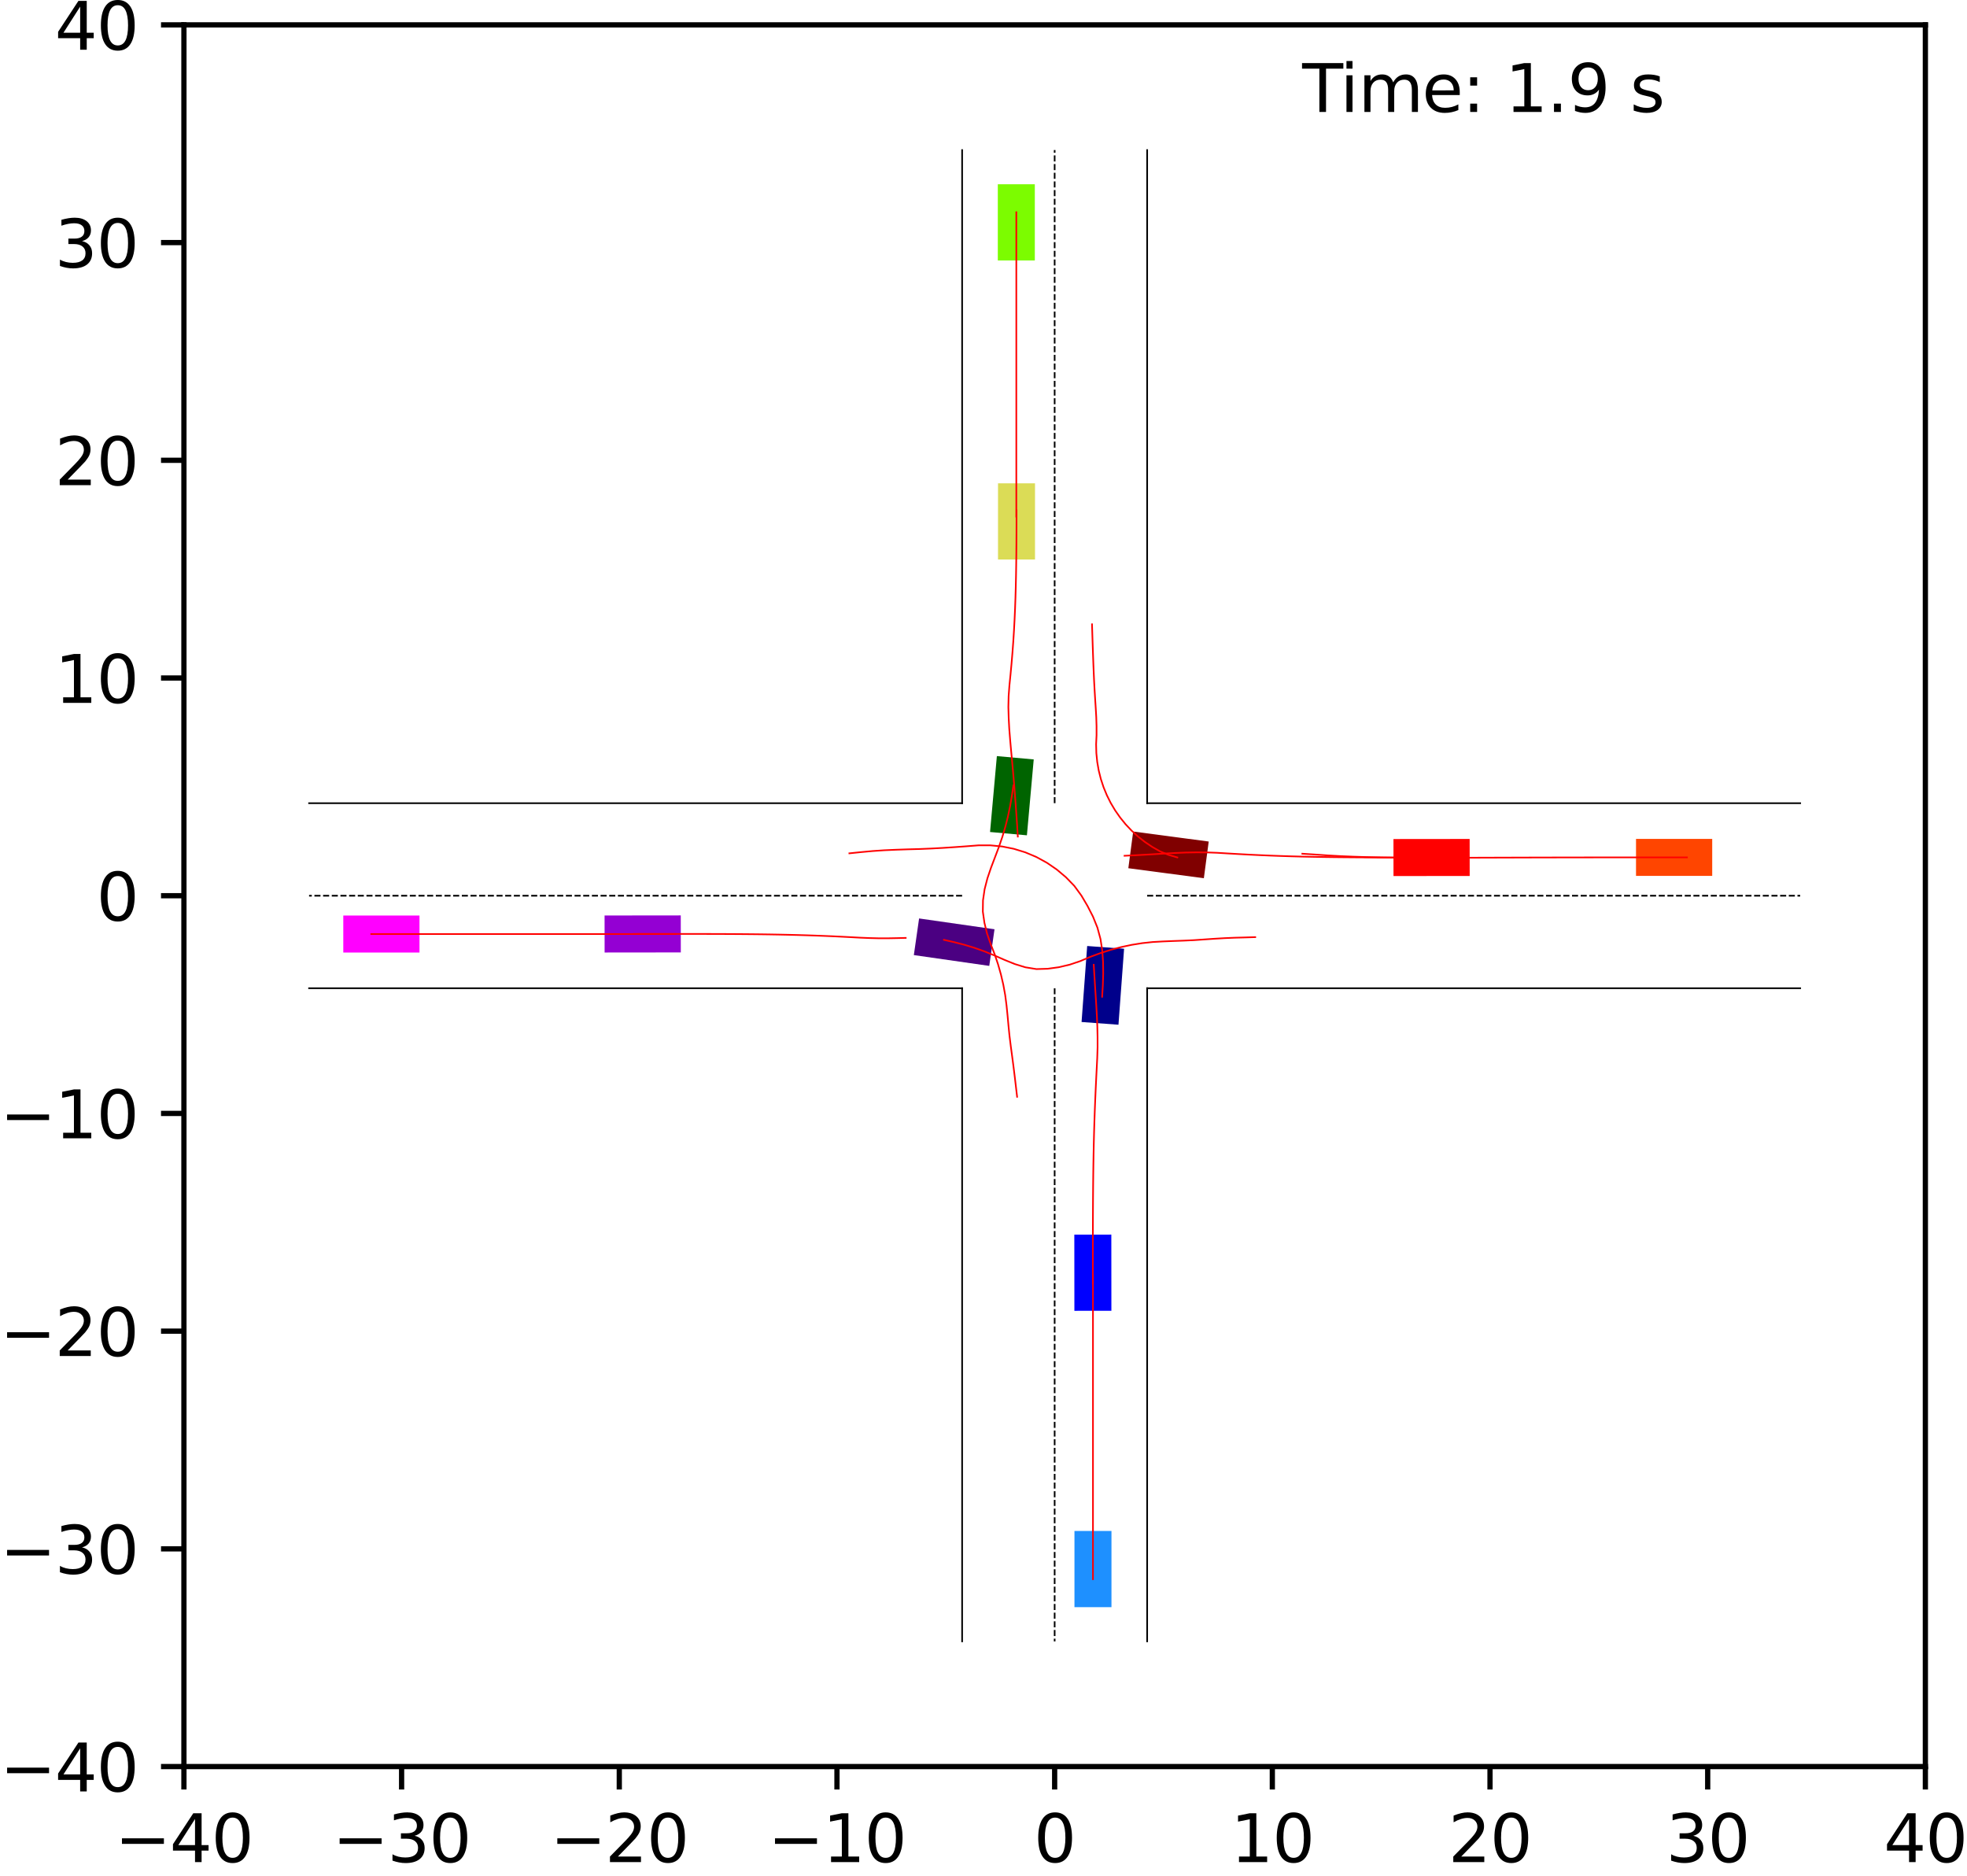 <?xml version="1.0" encoding="utf-8" standalone="no"?>
<!DOCTYPE svg PUBLIC "-//W3C//DTD SVG 1.1//EN"
  "http://www.w3.org/Graphics/SVG/1.1/DTD/svg11.dtd">
<svg xmlns:xlink="http://www.w3.org/1999/xlink" width="300.579pt" height="286.589pt" viewBox="0 0 300.579 286.589" xmlns="http://www.w3.org/2000/svg" version="1.1">
 <defs>
  <style type="text/css">*{stroke-linejoin: round; stroke-linecap: butt}</style>
 </defs>
 <g id="figure_1">
  <g id="patch_1">
   <path d="M 0 286.589 
L 300.579 286.589 
L 300.579 0 
L 0 0 
z
" style="fill: #ffffff"/>
  </g>
  <g id="axes_1">
   <g id="patch_2">
    <path d="M 28.105 269.911 
L 294.217 269.911 
L 294.217 3.799 
L 28.105 3.799 
z
" style="fill: #ffffff"/>
   </g>
   <g id="patch_3">
    <path d="M 170.914 156.567 
L 171.773 144.956 
L 166.133 144.539 
L 165.275 156.15 
z
" clip-path="url(#p55c4559d1c)" style="fill: #00008b"/>
   </g>
   <g id="patch_4">
    <path d="M 184.705 128.577 
L 173.163 127.048 
L 172.421 132.654 
L 183.962 134.183 
z
" clip-path="url(#p55c4559d1c)" style="fill: #800000"/>
   </g>
   <g id="patch_5">
    <path d="M 152.333 115.524 
L 151.29 127.12 
L 156.923 127.626 
L 157.965 116.031 
z
" clip-path="url(#p55c4559d1c)" style="fill: #006400"/>
   </g>
   <g id="patch_6">
    <path d="M 139.645 145.927 
L 151.17 147.578 
L 151.972 141.98 
L 140.447 140.329 
z
" clip-path="url(#p55c4559d1c)" style="fill: #4b0082"/>
   </g>
   <g id="patch_7">
    <path d="M 169.833 200.274 
L 169.823 188.631 
L 164.168 188.636 
L 164.178 200.278 
z
" clip-path="url(#p55c4559d1c)" style="fill: #0000ff"/>
   </g>
   <g id="patch_8">
    <path d="M 224.578 128.184 
L 212.936 128.196 
L 212.942 133.851 
L 224.584 133.839 
z
" clip-path="url(#p55c4559d1c)" style="fill: #ff0000"/>
   </g>
   <g id="patch_9">
    <path d="M 152.507 73.843 
L 152.506 85.485 
L 158.161 85.486 
L 158.162 73.843 
z
" clip-path="url(#p55c4559d1c)" style="fill: #dbdc56"/>
   </g>
   <g id="patch_10">
    <path d="M 92.392 145.533 
L 104.035 145.52 
L 104.028 139.865 
L 92.386 139.878 
z
" clip-path="url(#p55c4559d1c)" style="fill: #9400d3"/>
   </g>
   <g id="patch_11">
    <path d="M 169.844 245.557 
L 169.844 233.915 
L 164.189 233.915 
L 164.189 245.557 
z
" clip-path="url(#p55c4559d1c)" style="fill: #1e90ff"/>
   </g>
   <g id="patch_12">
    <path d="M 261.644 128.172 
L 250.002 128.171 
L 250.001 133.826 
L 261.644 133.827 
z
" clip-path="url(#p55c4559d1c)" style="fill: #ff4500"/>
   </g>
   <g id="patch_13">
    <path d="M 152.477 28.153 
L 152.477 39.796 
L 158.132 39.796 
L 158.132 28.153 
z
" clip-path="url(#p55c4559d1c)" style="fill: #7cfc00"/>
   </g>
   <g id="patch_14">
    <path d="M 52.459 145.538 
L 64.101 145.538 
L 64.101 139.884 
L 52.459 139.884 
z
" clip-path="url(#p55c4559d1c)" style="fill: #ff00ff"/>
   </g>
   <g id="matplotlib.axis_1">
    <g id="xtick_1">
     <g id="line2d_1">
      <defs>
       <path id="mbd6381d8ec" d="M 0 0 
L 0 3.5 
" style="stroke: #000000; stroke-width: 0.8"/>
      </defs>
      <g>
       <use xlink:href="#mbd6381d8ec" x="28.105" y="269.911" style="stroke: #000000; stroke-width: 0.8"/>
      </g>
     </g>
     <g id="text_1">
      <!-- −40 -->
      <g transform="translate(17.552 284.51) scale(0.1 -0.1)">
       <defs>
        <path id="DejaVuSans-2212" d="M 678 2272 
L 4684 2272 
L 4684 1741 
L 678 1741 
L 678 2272 
z
" transform="scale(0.016)"/>
        <path id="DejaVuSans-34" d="M 2419 4116 
L 825 1625 
L 2419 1625 
L 2419 4116 
z
M 2253 4666 
L 3047 4666 
L 3047 1625 
L 3713 1625 
L 3713 1100 
L 3047 1100 
L 3047 0 
L 2419 0 
L 2419 1100 
L 313 1100 
L 313 1709 
L 2253 4666 
z
" transform="scale(0.016)"/>
        <path id="DejaVuSans-30" d="M 2034 4250 
Q 1547 4250 1301 3770 
Q 1056 3291 1056 2328 
Q 1056 1369 1301 889 
Q 1547 409 2034 409 
Q 2525 409 2770 889 
Q 3016 1369 3016 2328 
Q 3016 3291 2770 3770 
Q 2525 4250 2034 4250 
z
M 2034 4750 
Q 2819 4750 3233 4129 
Q 3647 3509 3647 2328 
Q 3647 1150 3233 529 
Q 2819 -91 2034 -91 
Q 1250 -91 836 529 
Q 422 1150 422 2328 
Q 422 3509 836 4129 
Q 1250 4750 2034 4750 
z
" transform="scale(0.016)"/>
       </defs>
       <use xlink:href="#DejaVuSans-2212"/>
       <use xlink:href="#DejaVuSans-34" x="83.789"/>
       <use xlink:href="#DejaVuSans-30" x="147.412"/>
      </g>
     </g>
    </g>
    <g id="xtick_2">
     <g id="line2d_2">
      <g>
       <use xlink:href="#mbd6381d8ec" x="61.369" y="269.911" style="stroke: #000000; stroke-width: 0.8"/>
      </g>
     </g>
     <g id="text_2">
      <!-- −30 -->
      <g transform="translate(50.816 284.51) scale(0.1 -0.1)">
       <defs>
        <path id="DejaVuSans-33" d="M 2597 2516 
Q 3050 2419 3304 2112 
Q 3559 1806 3559 1356 
Q 3559 666 3084 287 
Q 2609 -91 1734 -91 
Q 1441 -91 1130 -33 
Q 819 25 488 141 
L 488 750 
Q 750 597 1062 519 
Q 1375 441 1716 441 
Q 2309 441 2620 675 
Q 2931 909 2931 1356 
Q 2931 1769 2642 2001 
Q 2353 2234 1838 2234 
L 1294 2234 
L 1294 2753 
L 1863 2753 
Q 2328 2753 2575 2939 
Q 2822 3125 2822 3475 
Q 2822 3834 2567 4026 
Q 2313 4219 1838 4219 
Q 1578 4219 1281 4162 
Q 984 4106 628 3988 
L 628 4550 
Q 988 4650 1302 4700 
Q 1616 4750 1894 4750 
Q 2613 4750 3031 4423 
Q 3450 4097 3450 3541 
Q 3450 3153 3228 2886 
Q 3006 2619 2597 2516 
z
" transform="scale(0.016)"/>
       </defs>
       <use xlink:href="#DejaVuSans-2212"/>
       <use xlink:href="#DejaVuSans-33" x="83.789"/>
       <use xlink:href="#DejaVuSans-30" x="147.412"/>
      </g>
     </g>
    </g>
    <g id="xtick_3">
     <g id="line2d_3">
      <g>
       <use xlink:href="#mbd6381d8ec" x="94.633" y="269.911" style="stroke: #000000; stroke-width: 0.8"/>
      </g>
     </g>
     <g id="text_3">
      <!-- −20 -->
      <g transform="translate(84.08 284.51) scale(0.1 -0.1)">
       <defs>
        <path id="DejaVuSans-32" d="M 1228 531 
L 3431 531 
L 3431 0 
L 469 0 
L 469 531 
Q 828 903 1448 1529 
Q 2069 2156 2228 2338 
Q 2531 2678 2651 2914 
Q 2772 3150 2772 3378 
Q 2772 3750 2511 3984 
Q 2250 4219 1831 4219 
Q 1534 4219 1204 4116 
Q 875 4013 500 3803 
L 500 4441 
Q 881 4594 1212 4672 
Q 1544 4750 1819 4750 
Q 2544 4750 2975 4387 
Q 3406 4025 3406 3419 
Q 3406 3131 3298 2873 
Q 3191 2616 2906 2266 
Q 2828 2175 2409 1742 
Q 1991 1309 1228 531 
z
" transform="scale(0.016)"/>
       </defs>
       <use xlink:href="#DejaVuSans-2212"/>
       <use xlink:href="#DejaVuSans-32" x="83.789"/>
       <use xlink:href="#DejaVuSans-30" x="147.412"/>
      </g>
     </g>
    </g>
    <g id="xtick_4">
     <g id="line2d_4">
      <g>
       <use xlink:href="#mbd6381d8ec" x="127.897" y="269.911" style="stroke: #000000; stroke-width: 0.8"/>
      </g>
     </g>
     <g id="text_4">
      <!-- −10 -->
      <g transform="translate(117.344 284.51) scale(0.1 -0.1)">
       <defs>
        <path id="DejaVuSans-31" d="M 794 531 
L 1825 531 
L 1825 4091 
L 703 3866 
L 703 4441 
L 1819 4666 
L 2450 4666 
L 2450 531 
L 3481 531 
L 3481 0 
L 794 0 
L 794 531 
z
" transform="scale(0.016)"/>
       </defs>
       <use xlink:href="#DejaVuSans-2212"/>
       <use xlink:href="#DejaVuSans-31" x="83.789"/>
       <use xlink:href="#DejaVuSans-30" x="147.412"/>
      </g>
     </g>
    </g>
    <g id="xtick_5">
     <g id="line2d_5">
      <g>
       <use xlink:href="#mbd6381d8ec" x="161.161" y="269.911" style="stroke: #000000; stroke-width: 0.8"/>
      </g>
     </g>
     <g id="text_5">
      <!-- 0 -->
      <g transform="translate(157.979 284.51) scale(0.1 -0.1)">
       <use xlink:href="#DejaVuSans-30"/>
      </g>
     </g>
    </g>
    <g id="xtick_6">
     <g id="line2d_6">
      <g>
       <use xlink:href="#mbd6381d8ec" x="194.425" y="269.911" style="stroke: #000000; stroke-width: 0.8"/>
      </g>
     </g>
     <g id="text_6">
      <!-- 10 -->
      <g transform="translate(188.062 284.51) scale(0.1 -0.1)">
       <use xlink:href="#DejaVuSans-31"/>
       <use xlink:href="#DejaVuSans-30" x="63.623"/>
      </g>
     </g>
    </g>
    <g id="xtick_7">
     <g id="line2d_7">
      <g>
       <use xlink:href="#mbd6381d8ec" x="227.689" y="269.911" style="stroke: #000000; stroke-width: 0.8"/>
      </g>
     </g>
     <g id="text_7">
      <!-- 20 -->
      <g transform="translate(221.326 284.51) scale(0.1 -0.1)">
       <use xlink:href="#DejaVuSans-32"/>
       <use xlink:href="#DejaVuSans-30" x="63.623"/>
      </g>
     </g>
    </g>
    <g id="xtick_8">
     <g id="line2d_8">
      <g>
       <use xlink:href="#mbd6381d8ec" x="260.953" y="269.911" style="stroke: #000000; stroke-width: 0.8"/>
      </g>
     </g>
     <g id="text_8">
      <!-- 30 -->
      <g transform="translate(254.59 284.51) scale(0.1 -0.1)">
       <use xlink:href="#DejaVuSans-33"/>
       <use xlink:href="#DejaVuSans-30" x="63.623"/>
      </g>
     </g>
    </g>
    <g id="xtick_9">
     <g id="line2d_9">
      <g>
       <use xlink:href="#mbd6381d8ec" x="294.217" y="269.911" style="stroke: #000000; stroke-width: 0.8"/>
      </g>
     </g>
     <g id="text_9">
      <!-- 40 -->
      <g transform="translate(287.854 284.51) scale(0.1 -0.1)">
       <use xlink:href="#DejaVuSans-34"/>
       <use xlink:href="#DejaVuSans-30" x="63.623"/>
      </g>
     </g>
    </g>
   </g>
   <g id="matplotlib.axis_2">
    <g id="ytick_1">
     <g id="line2d_10">
      <defs>
       <path id="m76f6b3baa4" d="M 0 0 
L -3.5 0 
" style="stroke: #000000; stroke-width: 0.8"/>
      </defs>
      <g>
       <use xlink:href="#m76f6b3baa4" x="28.105" y="269.911" style="stroke: #000000; stroke-width: 0.8"/>
      </g>
     </g>
     <g id="text_10">
      <!-- −40 -->
      <g transform="translate(0 273.71) scale(0.1 -0.1)">
       <use xlink:href="#DejaVuSans-2212"/>
       <use xlink:href="#DejaVuSans-34" x="83.789"/>
       <use xlink:href="#DejaVuSans-30" x="147.412"/>
      </g>
     </g>
    </g>
    <g id="ytick_2">
     <g id="line2d_11">
      <g>
       <use xlink:href="#m76f6b3baa4" x="28.105" y="236.647" style="stroke: #000000; stroke-width: 0.8"/>
      </g>
     </g>
     <g id="text_11">
      <!-- −30 -->
      <g transform="translate(0 240.446) scale(0.1 -0.1)">
       <use xlink:href="#DejaVuSans-2212"/>
       <use xlink:href="#DejaVuSans-33" x="83.789"/>
       <use xlink:href="#DejaVuSans-30" x="147.412"/>
      </g>
     </g>
    </g>
    <g id="ytick_3">
     <g id="line2d_12">
      <g>
       <use xlink:href="#m76f6b3baa4" x="28.105" y="203.383" style="stroke: #000000; stroke-width: 0.8"/>
      </g>
     </g>
     <g id="text_12">
      <!-- −20 -->
      <g transform="translate(0 207.182) scale(0.1 -0.1)">
       <use xlink:href="#DejaVuSans-2212"/>
       <use xlink:href="#DejaVuSans-32" x="83.789"/>
       <use xlink:href="#DejaVuSans-30" x="147.412"/>
      </g>
     </g>
    </g>
    <g id="ytick_4">
     <g id="line2d_13">
      <g>
       <use xlink:href="#m76f6b3baa4" x="28.105" y="170.119" style="stroke: #000000; stroke-width: 0.8"/>
      </g>
     </g>
     <g id="text_13">
      <!-- −10 -->
      <g transform="translate(0 173.918) scale(0.1 -0.1)">
       <use xlink:href="#DejaVuSans-2212"/>
       <use xlink:href="#DejaVuSans-31" x="83.789"/>
       <use xlink:href="#DejaVuSans-30" x="147.412"/>
      </g>
     </g>
    </g>
    <g id="ytick_5">
     <g id="line2d_14">
      <g>
       <use xlink:href="#m76f6b3baa4" x="28.105" y="136.855" style="stroke: #000000; stroke-width: 0.8"/>
      </g>
     </g>
     <g id="text_14">
      <!-- 0 -->
      <g transform="translate(14.742 140.654) scale(0.1 -0.1)">
       <use xlink:href="#DejaVuSans-30"/>
      </g>
     </g>
    </g>
    <g id="ytick_6">
     <g id="line2d_15">
      <g>
       <use xlink:href="#m76f6b3baa4" x="28.105" y="103.591" style="stroke: #000000; stroke-width: 0.8"/>
      </g>
     </g>
     <g id="text_15">
      <!-- 10 -->
      <g transform="translate(8.38 107.39) scale(0.1 -0.1)">
       <use xlink:href="#DejaVuSans-31"/>
       <use xlink:href="#DejaVuSans-30" x="63.623"/>
      </g>
     </g>
    </g>
    <g id="ytick_7">
     <g id="line2d_16">
      <g>
       <use xlink:href="#m76f6b3baa4" x="28.105" y="70.327" style="stroke: #000000; stroke-width: 0.8"/>
      </g>
     </g>
     <g id="text_16">
      <!-- 20 -->
      <g transform="translate(8.38 74.126) scale(0.1 -0.1)">
       <use xlink:href="#DejaVuSans-32"/>
       <use xlink:href="#DejaVuSans-30" x="63.623"/>
      </g>
     </g>
    </g>
    <g id="ytick_8">
     <g id="line2d_17">
      <g>
       <use xlink:href="#m76f6b3baa4" x="28.105" y="37.063" style="stroke: #000000; stroke-width: 0.8"/>
      </g>
     </g>
     <g id="text_17">
      <!-- 30 -->
      <g transform="translate(8.38 40.862) scale(0.1 -0.1)">
       <use xlink:href="#DejaVuSans-33"/>
       <use xlink:href="#DejaVuSans-30" x="63.623"/>
      </g>
     </g>
    </g>
    <g id="ytick_9">
     <g id="line2d_18">
      <g>
       <use xlink:href="#m76f6b3baa4" x="28.105" y="3.799" style="stroke: #000000; stroke-width: 0.8"/>
      </g>
     </g>
     <g id="text_18">
      <!-- 40 -->
      <g transform="translate(8.38 7.598) scale(0.1 -0.1)">
       <use xlink:href="#DejaVuSans-34"/>
       <use xlink:href="#DejaVuSans-30" x="63.623"/>
      </g>
     </g>
    </g>
   </g>
   <g id="line2d_19">
    <path d="M 175.298 250.784 
L 175.298 150.992 
" clip-path="url(#p55c4559d1c)" style="fill: none; stroke: #000000; stroke-width: 0.25; stroke-linecap: square"/>
   </g>
   <g id="line2d_20">
    <path d="M 175.298 150.992 
L 275.09 150.992 
" clip-path="url(#p55c4559d1c)" style="fill: none; stroke: #000000; stroke-width: 0.25; stroke-linecap: square"/>
   </g>
   <g id="line2d_21">
    <path d="M 275.09 122.718 
L 175.298 122.718 
" clip-path="url(#p55c4559d1c)" style="fill: none; stroke: #000000; stroke-width: 0.25; stroke-linecap: square"/>
   </g>
   <g id="line2d_22">
    <path d="M 175.298 122.718 
L 175.298 22.926 
" clip-path="url(#p55c4559d1c)" style="fill: none; stroke: #000000; stroke-width: 0.25; stroke-linecap: square"/>
   </g>
   <g id="line2d_23">
    <path d="M 147.023 22.926 
L 147.023 122.718 
" clip-path="url(#p55c4559d1c)" style="fill: none; stroke: #000000; stroke-width: 0.25; stroke-linecap: square"/>
   </g>
   <g id="line2d_24">
    <path d="M 147.023 122.718 
L 47.231 122.718 
" clip-path="url(#p55c4559d1c)" style="fill: none; stroke: #000000; stroke-width: 0.25; stroke-linecap: square"/>
   </g>
   <g id="line2d_25">
    <path d="M 47.231 150.992 
L 147.023 150.992 
" clip-path="url(#p55c4559d1c)" style="fill: none; stroke: #000000; stroke-width: 0.25; stroke-linecap: square"/>
   </g>
   <g id="line2d_26">
    <path d="M 147.023 150.992 
L 147.023 250.784 
" clip-path="url(#p55c4559d1c)" style="fill: none; stroke: #000000; stroke-width: 0.25; stroke-linecap: square"/>
   </g>
   <g id="line2d_27">
    <path d="M 175.298 136.855 
L 275.09 136.855 
" clip-path="url(#p55c4559d1c)" style="fill: none; stroke-dasharray: 0.925,0.4; stroke-dashoffset: 0; stroke: #000000; stroke-width: 0.25"/>
   </g>
   <g id="line2d_28">
    <path d="M 161.161 122.718 
L 161.161 22.926 
" clip-path="url(#p55c4559d1c)" style="fill: none; stroke-dasharray: 0.925,0.4; stroke-dashoffset: 0; stroke: #000000; stroke-width: 0.25"/>
   </g>
   <g id="line2d_29">
    <path d="M 147.023 136.855 
L 47.231 136.855 
" clip-path="url(#p55c4559d1c)" style="fill: none; stroke-dasharray: 0.925,0.4; stroke-dashoffset: 0; stroke: #000000; stroke-width: 0.25"/>
   </g>
   <g id="line2d_30">
    <path d="M 161.161 150.992 
L 161.161 250.784 
" clip-path="url(#p55c4559d1c)" style="fill: none; stroke-dasharray: 0.925,0.4; stroke-dashoffset: 0; stroke: #000000; stroke-width: 0.25"/>
   </g>
   <g id="line2d_31">
    <path d="M 168.418 152.296 
L 168.524 150.553 
L 168.581 148.796 
L 168.563 147.026 
L 168.439 145.247 
L 168.169 143.473 
L 167.697 141.729 
L 167.017 140.044 
L 166.184 138.42 
L 165.254 136.842 
L 164.171 135.361 
L 162.894 134.041 
L 161.49 132.857 
L 159.975 131.819 
L 158.363 130.938 
L 156.673 130.226 
L 154.921 129.688 
L 153.129 129.33 
L 151.315 129.155 
L 149.498 129.16 
L 147.692 129.302 
L 145.891 129.432 
L 144.094 129.549 
L 142.3 129.647 
L 140.507 129.721 
L 138.716 129.769 
L 136.926 129.83 
L 135.138 129.909 
L 133.353 130.03 
L 131.572 130.194 
L 129.792 130.379 
" clip-path="url(#p55c4559d1c)" style="fill: none; stroke: #ff0000; stroke-width: 0.25; stroke-linecap: square"/>
   </g>
   <g id="line2d_32">
    <path d="M 179.909 131.008 
L 178.563 130.616 
L 177.281 130.086 
L 176.086 129.408 
L 174.957 128.646 
L 173.897 127.809 
L 172.908 126.901 
L 171.995 125.929 
L 171.16 124.899 
L 170.404 123.816 
L 169.731 122.683 
L 169.142 121.506 
L 168.639 120.288 
L 168.224 119.031 
L 167.899 117.739 
L 167.669 116.417 
L 167.534 115.071 
L 167.499 113.708 
L 167.564 112.334 
L 167.563 110.95 
L 167.52 109.556 
L 167.438 108.157 
L 167.346 106.752 
L 167.26 105.341 
L 167.185 103.925 
L 167.121 102.506 
L 167.064 101.084 
L 167.012 99.66 
L 166.963 98.235 
L 166.917 96.81 
L 166.872 95.385 
" clip-path="url(#p55c4559d1c)" style="fill: none; stroke: #ff0000; stroke-width: 0.25; stroke-linecap: square"/>
   </g>
   <g id="line2d_33">
    <path d="M 154.861 120.001 
L 154.628 121.575 
L 154.359 123.151 
L 154.03 124.725 
L 153.635 126.297 
L 153.169 127.865 
L 152.633 129.429 
L 152.041 130.991 
L 151.441 132.569 
L 150.892 134.185 
L 150.463 135.85 
L 150.212 137.558 
L 150.188 139.284 
L 150.43 140.985 
L 150.832 142.64 
L 151.382 144.232 
L 151.988 145.781 
L 152.513 147.338 
L 152.956 148.902 
L 153.32 150.469 
L 153.605 152.038 
L 153.808 153.609 
L 153.967 155.177 
L 154.109 156.74 
L 154.266 158.297 
L 154.459 159.848 
L 154.667 161.394 
L 154.87 162.939 
L 155.061 164.485 
L 155.244 166.032 
L 155.425 167.578 
" clip-path="url(#p55c4559d1c)" style="fill: none; stroke: #ff0000; stroke-width: 0.25; stroke-linecap: square"/>
   </g>
   <g id="line2d_34">
    <path d="M 144.248 143.598 
L 145.809 143.953 
L 147.368 144.351 
L 148.917 144.822 
L 150.456 145.369 
L 151.982 145.991 
L 153.507 146.662 
L 155.066 147.293 
L 156.689 147.792 
L 158.377 148.066 
L 160.094 148.015 
L 161.795 147.781 
L 163.462 147.389 
L 165.075 146.848 
L 166.627 146.188 
L 168.195 145.612 
L 169.771 145.115 
L 171.354 144.696 
L 172.94 144.36 
L 174.528 144.105 
L 176.116 143.933 
L 177.702 143.841 
L 179.283 143.776 
L 180.858 143.719 
L 182.429 143.646 
L 183.995 143.539 
L 185.559 143.431 
L 187.123 143.338 
L 188.687 143.272 
L 190.252 143.231 
L 191.816 143.182 
" clip-path="url(#p55c4559d1c)" style="fill: none; stroke: #ff0000; stroke-width: 0.25; stroke-linecap: square"/>
   </g>
   <g id="line2d_35">
    <path d="M 167.001 196.109 
L 167 194.455 
L 167 192.8 
L 167 191.145 
L 167.002 189.489 
L 167.005 187.834 
L 167.01 186.178 
L 167.017 184.523 
L 167.027 182.869 
L 167.041 181.217 
L 167.059 179.566 
L 167.082 177.917 
L 167.11 176.27 
L 167.145 174.626 
L 167.187 172.986 
L 167.237 171.349 
L 167.294 169.716 
L 167.359 168.088 
L 167.43 166.465 
L 167.508 164.847 
L 167.589 163.235 
L 167.671 161.628 
L 167.721 160.026 
L 167.719 158.429 
L 167.684 156.838 
L 167.617 155.254 
L 167.529 153.676 
L 167.428 152.104 
L 167.327 150.535 
L 167.229 148.969 
L 167.135 147.403 
" clip-path="url(#p55c4559d1c)" style="fill: none; stroke: #ff0000; stroke-width: 0.25; stroke-linecap: square"/>
   </g>
   <g id="line2d_36">
    <path d="M 220.414 131.016 
L 218.76 131.018 
L 217.105 131.019 
L 215.45 131.019 
L 213.794 131.018 
L 212.138 131.016 
L 210.482 131.012 
L 208.827 131.006 
L 207.173 130.996 
L 205.52 130.983 
L 203.87 130.966 
L 202.221 130.943 
L 200.576 130.914 
L 198.934 130.879 
L 197.295 130.835 
L 195.661 130.783 
L 194.032 130.722 
L 192.408 130.652 
L 190.789 130.574 
L 189.177 130.487 
L 187.572 130.394 
L 185.973 130.297 
L 184.379 130.238 
L 182.79 130.232 
L 181.208 130.258 
L 179.634 130.324 
L 178.068 130.408 
L 176.507 130.503 
L 174.949 130.593 
L 173.395 130.677 
L 171.841 130.752 
" clip-path="url(#p55c4559d1c)" style="fill: none; stroke: #ff0000; stroke-width: 0.25; stroke-linecap: square"/>
   </g>
   <g id="line2d_37">
    <path d="M 155.338 77.992 
L 155.334 79.664 
L 155.329 81.337 
L 155.32 83.009 
L 155.305 84.682 
L 155.285 86.354 
L 155.257 88.027 
L 155.219 89.699 
L 155.171 91.371 
L 155.11 93.042 
L 155.035 94.712 
L 154.945 96.381 
L 154.839 98.049 
L 154.715 99.715 
L 154.575 101.379 
L 154.42 103.041 
L 154.253 104.701 
L 154.128 106.365 
L 154.089 108.031 
L 154.137 109.696 
L 154.227 111.357 
L 154.358 113.013 
L 154.506 114.666 
L 154.661 116.314 
L 154.809 117.961 
L 154.948 119.607 
L 155.08 121.25 
L 155.204 122.893 
L 155.322 124.535 
L 155.432 126.177 
L 155.532 127.819 
" clip-path="url(#p55c4559d1c)" style="fill: none; stroke: #ff0000; stroke-width: 0.25; stroke-linecap: square"/>
   </g>
   <g id="line2d_38">
    <path d="M 96.826 142.7 
L 98.21 142.699 
L 99.595 142.697 
L 100.979 142.696 
L 102.364 142.695 
L 103.748 142.695 
L 105.133 142.695 
L 106.517 142.696 
L 107.901 142.698 
L 109.286 142.701 
L 110.67 142.706 
L 112.055 142.713 
L 113.44 142.723 
L 114.825 142.735 
L 116.21 142.75 
L 117.595 142.77 
L 118.98 142.794 
L 120.366 142.823 
L 121.752 142.857 
L 123.138 142.897 
L 124.524 142.943 
L 125.91 142.996 
L 127.297 143.055 
L 128.683 143.121 
L 130.07 143.192 
L 131.457 143.268 
L 132.845 143.324 
L 134.234 143.359 
L 135.624 143.362 
L 137.013 143.336 
L 138.403 143.302 
" clip-path="url(#p55c4559d1c)" style="fill: none; stroke: #ff0000; stroke-width: 0.25; stroke-linecap: square"/>
   </g>
   <g id="line2d_39">
    <path d="M 167.017 241.286 
L 167.017 239.736 
L 167.017 238.186 
L 167.017 236.635 
L 167.017 235.085 
L 167.017 233.535 
L 167.017 231.984 
L 167.017 230.434 
L 167.017 228.884 
L 167.017 227.333 
L 167.017 225.783 
L 167.017 224.233 
L 167.017 222.682 
L 167.017 221.132 
L 167.017 219.582 
L 167.017 218.031 
L 167.017 216.481 
L 167.017 214.931 
L 167.017 213.38 
L 167.017 211.83 
L 167.017 210.28 
L 167.017 208.729 
L 167.017 207.179 
L 167.017 205.629 
L 167.017 204.078 
L 167.017 202.528 
L 167.017 200.978 
L 167.017 199.427 
L 167.017 197.877 
L 167.017 196.327 
L 167.017 194.776 
" clip-path="url(#p55c4559d1c)" style="fill: none; stroke: #ff0000; stroke-width: 0.25; stroke-linecap: square"/>
   </g>
   <g id="line2d_40">
    <path d="M 257.784 130.999 
L 255.823 130.999 
L 253.861 130.999 
L 251.9 130.999 
L 249.938 131 
L 247.977 131 
L 246.016 131.001 
L 244.054 131.003 
L 242.093 131.005 
L 240.132 131.007 
L 238.17 131.011 
L 236.209 131.015 
L 234.249 131.019 
L 232.288 131.025 
L 230.327 131.031 
L 228.367 131.037 
L 226.407 131.043 
L 224.447 131.05 
L 222.488 131.055 
L 220.529 131.058 
L 218.57 131.059 
L 216.611 131.054 
L 214.653 131.044 
L 212.695 131.025 
L 210.737 130.995 
L 208.78 130.95 
L 206.824 130.888 
L 204.869 130.806 
L 202.915 130.698 
L 200.963 130.562 
L 199.01 130.438 
" clip-path="url(#p55c4559d1c)" style="fill: none; stroke: #ff0000; stroke-width: 0.25; stroke-linecap: square"/>
   </g>
   <g id="line2d_41">
    <path d="M 155.305 32.424 
L 155.305 33.974 
L 155.305 35.525 
L 155.305 37.075 
L 155.305 38.625 
L 155.305 40.176 
L 155.305 41.726 
L 155.305 43.276 
L 155.305 44.827 
L 155.305 46.377 
L 155.305 47.927 
L 155.305 49.478 
L 155.305 51.028 
L 155.305 52.578 
L 155.305 54.129 
L 155.305 55.679 
L 155.305 57.229 
L 155.305 58.78 
L 155.305 60.33 
L 155.305 61.88 
L 155.305 63.431 
L 155.305 64.981 
L 155.305 66.531 
L 155.305 68.082 
L 155.305 69.632 
L 155.305 71.183 
L 155.305 72.733 
L 155.305 74.283 
L 155.305 75.834 
L 155.305 77.384 
L 155.305 78.934 
" clip-path="url(#p55c4559d1c)" style="fill: none; stroke: #ff0000; stroke-width: 0.25; stroke-linecap: square"/>
   </g>
   <g id="line2d_42">
    <path d="M 56.73 142.711 
L 58.28 142.711 
L 59.83 142.711 
L 61.381 142.711 
L 62.931 142.711 
L 64.481 142.711 
L 66.032 142.711 
L 67.582 142.711 
L 69.132 142.711 
L 70.683 142.711 
L 72.233 142.711 
L 73.783 142.711 
L 75.334 142.711 
L 76.884 142.711 
L 78.434 142.711 
L 79.985 142.711 
L 81.535 142.711 
L 83.085 142.711 
L 84.636 142.711 
L 86.186 142.711 
L 87.736 142.711 
L 89.287 142.711 
L 90.837 142.711 
L 92.387 142.711 
L 93.938 142.711 
L 95.488 142.711 
L 97.038 142.711 
L 98.589 142.711 
L 100.139 142.711 
L 101.689 142.711 
L 103.24 142.711 
" clip-path="url(#p55c4559d1c)" style="fill: none; stroke: #ff0000; stroke-width: 0.25; stroke-linecap: square"/>
   </g>
   <g id="patch_15">
    <path d="M 28.105 269.911 
L 28.105 3.799 
" style="fill: none; stroke: #000000; stroke-width: 0.8; stroke-linejoin: miter; stroke-linecap: square"/>
   </g>
   <g id="patch_16">
    <path d="M 294.217 269.911 
L 294.217 3.799 
" style="fill: none; stroke: #000000; stroke-width: 0.8; stroke-linejoin: miter; stroke-linecap: square"/>
   </g>
   <g id="patch_17">
    <path d="M 28.105 269.911 
L 294.217 269.911 
" style="fill: none; stroke: #000000; stroke-width: 0.8; stroke-linejoin: miter; stroke-linecap: square"/>
   </g>
   <g id="patch_18">
    <path d="M 28.105 3.799 
L 294.217 3.799 
" style="fill: none; stroke: #000000; stroke-width: 0.8; stroke-linejoin: miter; stroke-linecap: square"/>
   </g>
   <g id="text_19">
    <!-- Time: 1.9 s -->
    <g transform="translate(198.995 17.105) scale(0.1 -0.1)">
     <defs>
      <path id="DejaVuSans-54" d="M -19 4666 
L 3928 4666 
L 3928 4134 
L 2272 4134 
L 2272 0 
L 1638 0 
L 1638 4134 
L -19 4134 
L -19 4666 
z
" transform="scale(0.016)"/>
      <path id="DejaVuSans-69" d="M 603 3500 
L 1178 3500 
L 1178 0 
L 603 0 
L 603 3500 
z
M 603 4863 
L 1178 4863 
L 1178 4134 
L 603 4134 
L 603 4863 
z
" transform="scale(0.016)"/>
      <path id="DejaVuSans-6d" d="M 3328 2828 
Q 3544 3216 3844 3400 
Q 4144 3584 4550 3584 
Q 5097 3584 5394 3201 
Q 5691 2819 5691 2113 
L 5691 0 
L 5113 0 
L 5113 2094 
Q 5113 2597 4934 2840 
Q 4756 3084 4391 3084 
Q 3944 3084 3684 2787 
Q 3425 2491 3425 1978 
L 3425 0 
L 2847 0 
L 2847 2094 
Q 2847 2600 2669 2842 
Q 2491 3084 2119 3084 
Q 1678 3084 1418 2786 
Q 1159 2488 1159 1978 
L 1159 0 
L 581 0 
L 581 3500 
L 1159 3500 
L 1159 2956 
Q 1356 3278 1631 3431 
Q 1906 3584 2284 3584 
Q 2666 3584 2933 3390 
Q 3200 3197 3328 2828 
z
" transform="scale(0.016)"/>
      <path id="DejaVuSans-65" d="M 3597 1894 
L 3597 1613 
L 953 1613 
Q 991 1019 1311 708 
Q 1631 397 2203 397 
Q 2534 397 2845 478 
Q 3156 559 3463 722 
L 3463 178 
Q 3153 47 2828 -22 
Q 2503 -91 2169 -91 
Q 1331 -91 842 396 
Q 353 884 353 1716 
Q 353 2575 817 3079 
Q 1281 3584 2069 3584 
Q 2775 3584 3186 3129 
Q 3597 2675 3597 1894 
z
M 3022 2063 
Q 3016 2534 2758 2815 
Q 2500 3097 2075 3097 
Q 1594 3097 1305 2825 
Q 1016 2553 972 2059 
L 3022 2063 
z
" transform="scale(0.016)"/>
      <path id="DejaVuSans-3a" d="M 750 794 
L 1409 794 
L 1409 0 
L 750 0 
L 750 794 
z
M 750 3309 
L 1409 3309 
L 1409 2516 
L 750 2516 
L 750 3309 
z
" transform="scale(0.016)"/>
      <path id="DejaVuSans-20" transform="scale(0.016)"/>
      <path id="DejaVuSans-2e" d="M 684 794 
L 1344 794 
L 1344 0 
L 684 0 
L 684 794 
z
" transform="scale(0.016)"/>
      <path id="DejaVuSans-39" d="M 703 97 
L 703 672 
Q 941 559 1184 500 
Q 1428 441 1663 441 
Q 2288 441 2617 861 
Q 2947 1281 2994 2138 
Q 2813 1869 2534 1725 
Q 2256 1581 1919 1581 
Q 1219 1581 811 2004 
Q 403 2428 403 3163 
Q 403 3881 828 4315 
Q 1253 4750 1959 4750 
Q 2769 4750 3195 4129 
Q 3622 3509 3622 2328 
Q 3622 1225 3098 567 
Q 2575 -91 1691 -91 
Q 1453 -91 1209 -44 
Q 966 3 703 97 
z
M 1959 2075 
Q 2384 2075 2632 2365 
Q 2881 2656 2881 3163 
Q 2881 3666 2632 3958 
Q 2384 4250 1959 4250 
Q 1534 4250 1286 3958 
Q 1038 3666 1038 3163 
Q 1038 2656 1286 2365 
Q 1534 2075 1959 2075 
z
" transform="scale(0.016)"/>
      <path id="DejaVuSans-73" d="M 2834 3397 
L 2834 2853 
Q 2591 2978 2328 3040 
Q 2066 3103 1784 3103 
Q 1356 3103 1142 2972 
Q 928 2841 928 2578 
Q 928 2378 1081 2264 
Q 1234 2150 1697 2047 
L 1894 2003 
Q 2506 1872 2764 1633 
Q 3022 1394 3022 966 
Q 3022 478 2636 193 
Q 2250 -91 1575 -91 
Q 1294 -91 989 -36 
Q 684 19 347 128 
L 347 722 
Q 666 556 975 473 
Q 1284 391 1588 391 
Q 1994 391 2212 530 
Q 2431 669 2431 922 
Q 2431 1156 2273 1281 
Q 2116 1406 1581 1522 
L 1381 1569 
Q 847 1681 609 1914 
Q 372 2147 372 2553 
Q 372 3047 722 3315 
Q 1072 3584 1716 3584 
Q 2034 3584 2315 3537 
Q 2597 3491 2834 3397 
z
" transform="scale(0.016)"/>
     </defs>
     <use xlink:href="#DejaVuSans-54"/>
     <use xlink:href="#DejaVuSans-69" x="57.959"/>
     <use xlink:href="#DejaVuSans-6d" x="85.742"/>
     <use xlink:href="#DejaVuSans-65" x="183.154"/>
     <use xlink:href="#DejaVuSans-3a" x="244.678"/>
     <use xlink:href="#DejaVuSans-20" x="278.369"/>
     <use xlink:href="#DejaVuSans-31" x="310.156"/>
     <use xlink:href="#DejaVuSans-2e" x="373.779"/>
     <use xlink:href="#DejaVuSans-39" x="405.566"/>
     <use xlink:href="#DejaVuSans-20" x="469.189"/>
     <use xlink:href="#DejaVuSans-73" x="500.977"/>
    </g>
   </g>
  </g>
 </g>
 <defs>
  <clipPath id="p55c4559d1c">
   <rect x="28.105" y="3.799" width="266.112" height="266.112"/>
  </clipPath>
 </defs>
</svg>
